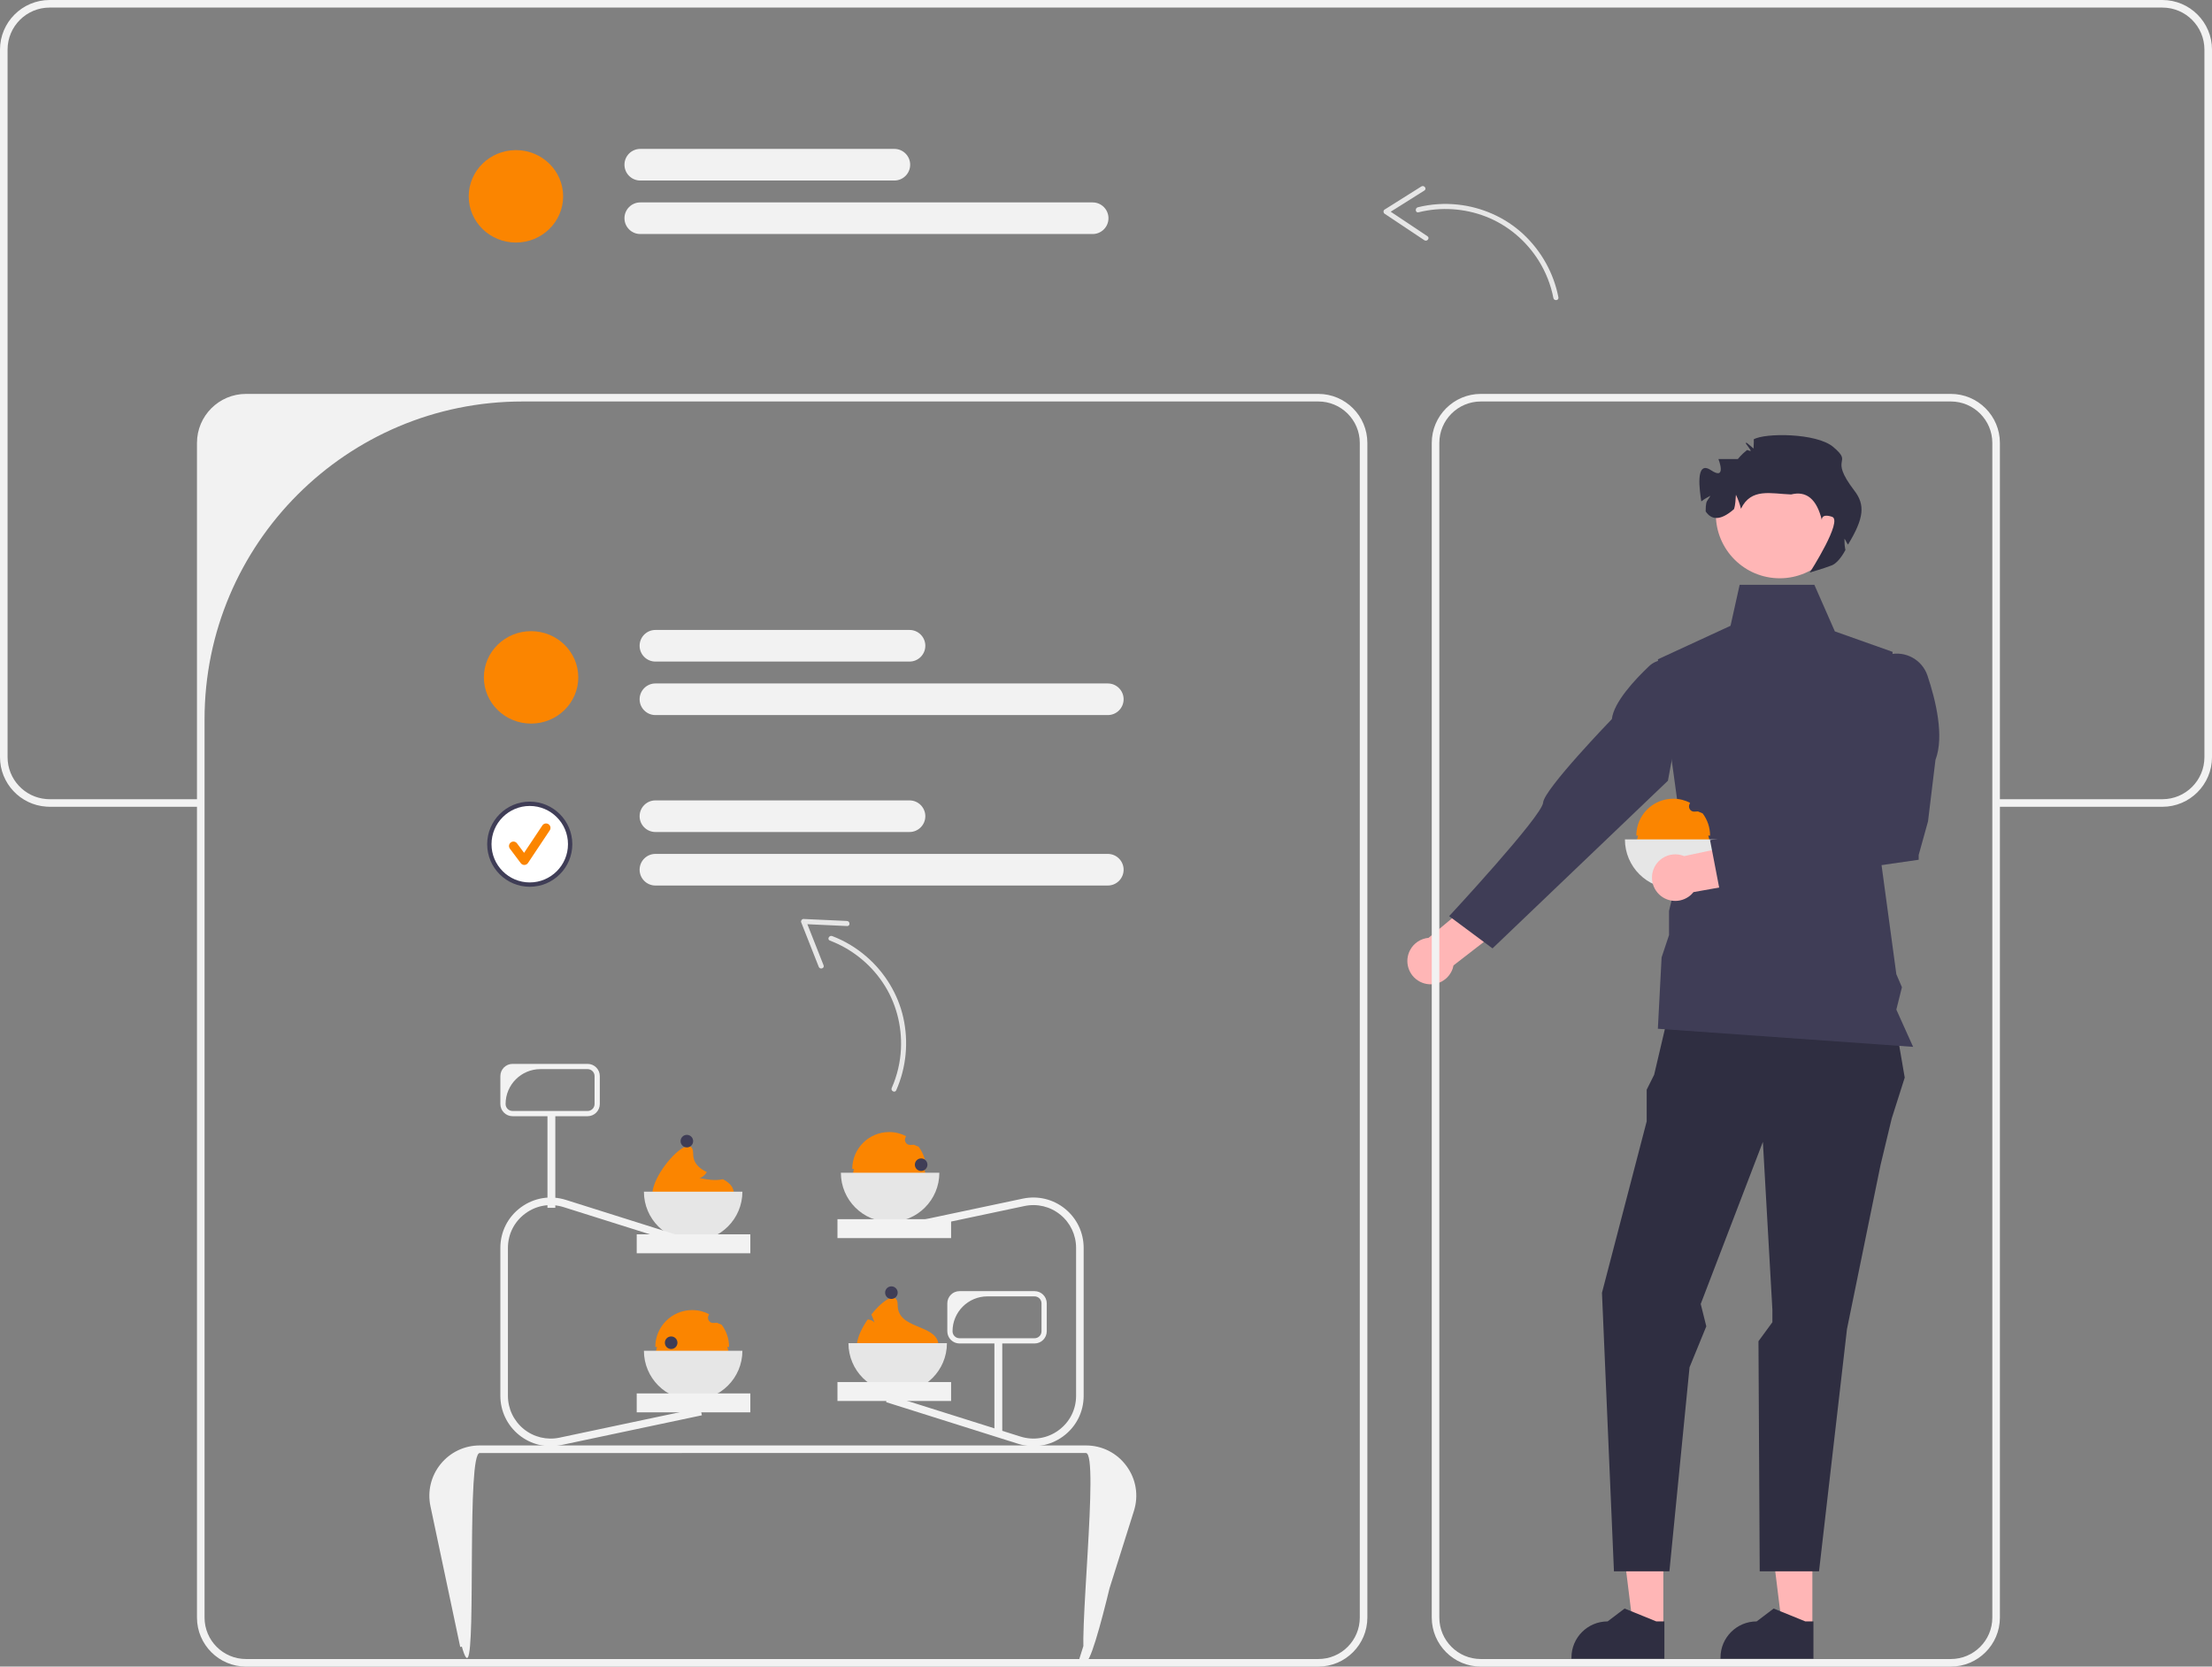 <svg xmlns="http://www.w3.org/2000/svg" width="584" height="439.996" viewBox="0 0 584 439.996" xmlns:xlink="http://www.w3.org/1999/xlink"><rect x="0" y="0" width="584" height="439.996" fill="#808080" stroke="none"/><g><rect x="144.538" y="293.999" width="2.073" height="24.873" fill="#f2f2f2"/><path d="M155.133,294.69h-19.808c-1.777,0-3.223-1.446-3.223-3.223v-7.371c0-1.778,1.446-3.223,3.223-3.223h19.808c1.777,0,3.223,1.446,3.223,3.223v7.371c0,1.778-1.446,3.223-3.223,3.223Zm-12.437-12.436c-5.088,0-9.213,4.125-9.213,9.213h0c0,1.017,.825,1.842,1.842,1.842h19.808c1.017,0,1.841-.824,1.841-1.841v-7.371c0-1.017-.825-1.842-1.842-1.842h-12.436Z" fill="#f2f2f2"/></g><g><rect x="262.538" y="353.999" width="2.073" height="24.873" fill="#f2f2f2"/><path d="M273.133,354.69h-19.808c-1.777,0-3.223-1.446-3.223-3.223v-7.371c0-1.778,1.446-3.223,3.223-3.223h19.808c1.777,0,3.223,1.446,3.223,3.223v7.371c0,1.778-1.446,3.223-3.223,3.223Zm-12.437-12.436c-5.088,0-9.213,4.125-9.213,9.213h0c0,1.017,.825,1.842,1.842,1.842h19.808c1.017,0,1.841-.824,1.841-1.841v-7.371c0-1.017-.825-1.842-1.842-1.842h-12.436Z" fill="#f2f2f2"/></g><g><polygon points="478.491 429.604 470.513 429.604 466.717 398.83 478.493 398.831 478.491 429.604" fill="#ffb6b6"/><path d="M478.772,437.927l-24.534-.001v-.31c0-5.274,4.276-9.549,9.55-9.549h.001l4.482-3.4,8.362,3.4,2.142,0-0,9.86Z" fill="#2f2e41"/></g><g><polygon points="439.141 429.604 431.162 429.604 427.367 398.83 439.142 398.831 439.141 429.604" fill="#ffb6b6"/><path d="M439.421,437.927l-24.534-.001v-.31c0-5.274,4.276-9.549,9.55-9.549h.001l4.482-3.4,8.362,3.4,2.142,0-0,9.86Z" fill="#2f2e41"/></g><polygon points="443.357 255.473 497.464 253.014 502.874 284.494 499.431 295.316 496.48 307.613 487.626 350.898 480.248 414.843 464.589 414.843 464.262 354.095 467.935 349.078 467.935 345.731 465.426 301.464 449.014 344.258 450.489 350.16 446.062 360.982 440.746 414.843 426.106 414.843 422.944 341.306 434.749 296.053 434.749 287.691 436.716 283.756 443.357 255.473" fill="#2f2e41"/><polygon points="479.018 154.392 459.295 154.392 456.884 165.213 437.7 174.067 444.587 224.239 440.652 240.471 440.652 246.865 438.684 252.768 437.7 271.601 505.088 276.378 500.661 266.541 502.137 260.638 500.661 257.195 496.726 228.174 499.677 172.1 484.429 166.689 479.018 154.392" fill="#3f3d56"/><path d="M377.167,247.594l14.127-11.749,7.838,7.134-15.378,11.891c-.111,.583-.308,1.16-.599,1.713-1.583,3.005-5.302,4.159-8.307,2.576s-4.159-5.302-2.576-8.307c1.009-1.917,2.888-3.076,4.896-3.256Z" fill="#ffb6b6"/><path d="M450.2,178.128l-7.507-3.021c-2.328-1.422-5.322-1.116-7.303,.759-3.774,3.573-9.335,9.526-9.832,13.977,0,0-17.92,18.55-18.152,22.055-.232,3.505-24.81,29.976-24.81,29.976l11.449,8.509,46.312-44.267,4.17-22.425c1.961-2.858,8.631-3.755,5.673-5.563Z" fill="#3f3d56"/><circle cx="469.872" cy="135.807" r="16.863" fill="#ffb6b6"/><path d="M487.9,143.778c-.39-.48-.55-1.08-.94-1.56,.02,.79,.01,1.59,.15,2.36,.02,.12,.04,.27,.07,.46,.01,.04,.02,.06,.03,.1,0,.02,.01,.04,.01,.06-1.19,2.25-2.55,3.64-3.53,4.03-2.42,.97-5.69,1.8-5.9,1.96,.23-.36,8.81-13.78,5.9-14.75-2.95-.98-2.7,.85-2.7,.85-1.343-5.508-4.043-7.775-8.12-6.75-5.32-.19-10.53-1.81-13.23,3.78-.31-1.29-.78-2.55-1.33-3.7-.11,1.23-.11,2.6-.51,3.8-3.78,3.297-6.045,2.735-7.48,.6,0-.43,.01-.87,.04-1.3,.03-.29,.06-.56,.11-.84,.16-.81,.79-1.28,1.1-1.99-.69,.38-1.41,.74-2.03,1.22-.09,.07-.22,.16-.37,.27-.39-2.55-1.73-11.1,2.55-8.24s1.97-2.95,1.97-2.95h5.13s.88-1.16,2.44-2.39c.28,.08,.54,.16,.8,.26,.77,.3-1.71-2.49-1.06-2.06-.25-.74,2.35,1.98,1.99,1.28-.06-.12,.12-2.07,.01-2.28,2.86-1.73,16.58-1.739,21,2,5.56,4.703-1.478,2.303,5.59,11.55,2.819,3.688,2.627,7.15-1.69,14.23Z" fill="#2f2e41"/><path d="M348.059,439.996H64.948c-7.138,0-12.945-5.808-12.945-12.945V116.94c0-7.138,5.807-12.945,12.945-12.945H348.059c7.138,0,12.945,5.807,12.945,12.945V427.05c0,7.138-5.807,12.945-12.945,12.945ZM137.925,105.996c-46.348,0-83.921,37.573-83.921,83.921v237.133c0,6.045,4.9,10.945,10.945,10.945H348.059c6.045,0,10.945-4.9,10.945-10.945V116.94c0-6.045-4.9-10.945-10.945-10.945H137.925Z" fill="#f2f2f2"/><path d="M515.059,439.996h-124.11c-7.138,0-12.945-5.808-12.945-12.945V116.94c0-7.138,5.807-12.945,12.945-12.945h124.11c7.138,0,12.945,5.807,12.945,12.945V427.05c0,7.138-5.807,12.945-12.945,12.945ZM390.948,105.996c-6.035,0-10.945,4.91-10.945,10.945V427.05c0,6.035,4.91,10.945,10.945,10.945h124.11c6.035,0,10.945-4.91,10.945-10.945V116.94c0-6.035-4.91-10.945-10.945-10.945h-124.11Z" fill="#f2f2f2"/><path d="M570.91,0H13.1C5.88,0,0,5.87,0,13.09V199.9c0,6.92,5.41,12.62,12.22,13.06,.29,.03,.58,.04,.88,.04H52.22v-2H13.1c-.3,0-.59-.01-.88-.04-5.71-.45-10.22-5.24-10.22-11.06V13.09C2,6.97,6.98,2,13.1,2H570.91c6.12,0,11.09,4.97,11.09,11.09V199.9c0,6.12-4.97,11.1-11.09,11.1h-44.69v2h44.69c7.22,0,13.09-5.88,13.09-13.1V13.09c0-7.22-5.87-13.09-13.09-13.09Z" fill="#f2f2f2"/><g><path d="M193.798,315.38h-21.59c0-.25,.02-.5,.06-.77,.56-4.24,5.52-10.49,8.5-11.79,.57-.24,1.07-.31,1.45-.14,.49,.21,.79,.82,.79,1.91,0,2.57,1.62,3.88,3.61,4.85-.49,.76-1.12,1.37-1.95,1.57,1.65,.35,4.19,.8,6.17,.31,1.46,.76,2.61,1.71,2.89,3.29,.05,.24,.07,.5,.07,.77Z" fill="#fb8500"/><circle cx="181.343" cy="301.27" r="1.66" fill="#3f3d56"/><path d="M183.003,327.61c7.18,0,13-5.82,13-13h-26c0,7.18,5.82,13,13,13Z" fill="#e6e6e6"/></g><g><path d="M247.798,355.38h-21.59c0-.25,.02-.5,.06-.77,.25-1.9,1.39-4.2,2.83-6.28,.69,.09,1.31,.33,1.78,.81-.22-.61-.48-1.34-.82-2.1,1.57-2,3.35-3.63,4.71-4.22,.57-.24,1.07-.31,1.45-.14,.49,.21,.79,.82,.79,1.91,0,6.34,9.82,4.98,10.72,10.02,.05,.24,.07,.5,.07,.77Z" fill="#fb8500"/><circle cx="235.343" cy="341.27" r="1.66" fill="#3f3d56"/><path d="M237.003,367.61c7.18,0,13-5.82,13-13h-26c0,7.18,5.82,13,13,13Z" fill="#e6e6e6"/></g><g><path d="M234.746,301.868c-5.38,0-9.742,4.362-9.742,9.742h19.484c0-5.38-4.362-9.742-9.742-9.742Z" fill="#fb8500"/><path d="M244.488,308.61h-19.48c0-5.38,4.36-9.74,9.74-9.74,1.61,0,3.13,.39,4.46,1.08-.053,.123-.107,.247-.163,.37-.419,.926,.247,1.99,1.263,1.955,.332-.011,.66-.029,.981-.052l1.243,.527c1.225,1.635,1.956,3.663,1.956,5.859Z" fill="#fb8500"/><path d="M235.003,322.61c7.18,0,13-5.82,13-13h-26c0,7.18,5.82,13,13,13Z" fill="#e6e6e6"/></g><g><path d="M441.746,213.868c-5.38,0-9.742,4.362-9.742,9.742h19.484c0-5.38-4.362-9.742-9.742-9.742Z" fill="#fb8500"/><path d="M451.488,220.61h-19.48c0-5.38,4.36-9.74,9.74-9.74,1.61,0,3.13,.39,4.46,1.08-.053,.123-.107,.247-.163,.37-.419,.926,.247,1.99,1.263,1.955,.332-.011,.66-.029,.981-.052l1.243,.527c1.225,1.635,1.956,3.663,1.956,5.859Z" fill="#fb8500"/><path d="M442.003,234.61c7.18,0,13-5.82,13-13h-26c0,7.18,5.82,13,13,13Z" fill="#e6e6e6"/></g><g><ellipse cx="140.212" cy="178.833" rx="12.463" ry="12.201" fill="#fb8500"/><path d="M240.125,174.659h-67.085c-2.301,0-4.174-1.872-4.174-4.174s1.872-4.174,4.174-4.174h67.085c2.301,0,4.174,1.872,4.174,4.174s-1.872,4.174-4.174,4.174Z" fill="#f2f2f2"/><path d="M292.478,188.786h-119.438c-2.301,0-4.174-1.872-4.174-4.174s1.872-4.174,4.174-4.174h119.438c2.301,0,4.174,1.872,4.174,4.174s-1.872,4.174-4.174,4.174Z" fill="#f2f2f2"/></g><g><path d="M240.125,219.659h-67.085c-2.301,0-4.174-1.872-4.174-4.174s1.872-4.174,4.174-4.174h67.085c2.301,0,4.174,1.872,4.174,4.174s-1.872,4.174-4.174,4.174Z" fill="#f2f2f2"/><path d="M292.478,233.786h-119.438c-2.301,0-4.174-1.872-4.174-4.174s1.872-4.174,4.174-4.174h119.438c2.301,0,4.174,1.872,4.174,4.174s-1.872,4.174-4.174,4.174Z" fill="#f2f2f2"/></g><g><ellipse cx="136.212" cy="51.833" rx="12.463" ry="12.201" fill="#fb8500"/><path d="M236.125,47.659h-67.085c-2.301,0-4.174-1.872-4.174-4.174s1.872-4.174,4.174-4.174h67.085c2.301,0,4.174,1.872,4.174,4.174s-1.872,4.174-4.174,4.174Z" fill="#f2f2f2"/><path d="M288.478,61.786h-119.438c-2.301,0-4.174-1.872-4.174-4.174s1.872-4.174,4.174-4.174h119.438c2.301,0,4.174,1.872,4.174,4.174s-1.872,4.174-4.174,4.174Z" fill="#f2f2f2"/></g><path d="M286.441,439.911l-1.907-.602,12.933-41.008c1.094-3.469-8.829,43.242-10.979,40.309-2.151-2.934,3.846-55,.208-55H126.654c-3.421,0-1.012,51.342-3.167,54-2.155,2.658-8.591-43.716-7.883-40.369l7.861,37.162-1.957,.414-7.861-37.162c-.834-3.94,.143-7.994,2.679-11.123s6.3-4.923,10.327-4.923h160.042c4.282,0,8.189,1.98,10.721,5.434,2.532,3.453,3.245,7.775,1.957,11.859l-12.933,41.008Z" fill="#f2f2f2"/><path d="M233.972,370.185l1.93,.61,32.91,10.38c4.08,1.28,8.4,.57,11.86-1.96,3.45-2.53,5.43-6.44,5.43-10.72l0-39.04c0-4.03-1.79-7.79-4.92-10.33-3.13-2.54-7.19-3.51-11.13-2.68l-35.17,7.44-1.99,.42,.02,.09,.4,1.87,.32-.07,1.96-.41,34.88-7.38c3.35-.71,6.79,.12,9.45,2.27,2.66,2.16,4.18,5.36,4.18,8.78l-0,39.04c0,3.64-1.68,6.96-4.62,9.11-2.93,2.15-6.6,2.75-10.07,1.66l-33.32-10.5-1.99-.63-.13,2.05Z" fill="#f2f2f2"/><path d="M184.232,327.768l-1.93-.61-32.91-10.38c-4.08-1.28-8.4-.57-11.86,1.96-3.45,2.53-5.43,6.44-5.43,10.72l-0,39.04c0,4.03,1.79,7.79,4.92,10.33s7.19,3.51,11.13,2.68l35.17-7.44,1.99-.42-.02-.09-.4-1.87-.32,.07-1.96,.41-34.88,7.38c-3.35,.71-6.79-.12-9.45-2.27-2.66-2.16-4.18-5.36-4.18-8.78l0-39.04c0-3.64,1.68-6.96,4.62-9.11,2.93-2.15,6.6-2.75,10.07-1.66l33.32,10.5,1.99,.63,.13-2.05Z" fill="#f2f2f2"/><path d="M444.653,226.021l17.965-3.855,3.634,9.955-19.139,3.4c-.369,.465-.811,.885-1.325,1.239-2.796,1.928-6.626,1.225-8.555-1.571-1.928-2.796-1.225-6.626,1.571-8.555,1.783-1.23,3.985-1.385,5.848-.614Z" fill="#ffb6b6"/><path d="M498.867,172.778h0c4.276-.987,8.615,1.42,10.012,5.58,2.19,6.522,4.493,16.018,2.111,22.27l-1.968,16.232-2.459,8.854v1.268l-52.631,7.585-2.459-12.789,33.94-5.411,.984-5.903,.918-.918,1.261-6.706,3.782-23.119c.56-3.421,3.132-6.165,6.51-6.945Z" fill="#3f3d56"/><g><path d="M182.746,348.868c-5.38,0-9.742,4.362-9.742,9.742h19.484c0-5.38-4.362-9.742-9.742-9.742Z" fill="#fb8500"/><path d="M192.488,355.61h-19.48c0-5.38,4.36-9.74,9.74-9.74,1.61,0,3.13,.39,4.46,1.08-.053,.123-.107,.247-.163,.37-.419,.926,.247,1.99,1.263,1.955,.332-.011,.66-.029,.981-.052l1.243,.527c1.225,1.635,1.956,3.663,1.956,5.859Z" fill="#fb8500"/><path d="M183.003,369.61c7.18,0,13-5.82,13-13h-26c0,7.18,5.82,13,13,13Z" fill="#e6e6e6"/></g><circle cx="177.196" cy="354.492" r="1.66" fill="#3f3d56"/><circle cx="243.196" cy="307.492" r="1.66" fill="#3f3d56"/><rect x="221.102" y="364.872" width="30" height="5" fill="#f2f2f2"/><rect x="168.102" y="367.872" width="30" height="5" fill="#f2f2f2"/><rect x="168.102" y="325.872" width="30" height="5" fill="#f2f2f2"/><rect x="221.102" y="321.872" width="30" height="5" fill="#f2f2f2"/><g><circle cx="139.862" cy="222.875" r="10.521" fill="#fff"/><path d="M139.862,234.116c-6.198,0-11.24-5.042-11.24-11.24s5.042-11.24,11.24-11.24,11.24,5.042,11.24,11.24-5.042,11.24-11.24,11.24Zm0-21.335c-5.566,0-10.095,4.528-10.095,10.095s4.528,10.095,10.095,10.095,10.095-4.528,10.095-10.095-4.528-10.095-10.095-10.095Z" fill="#3f3d56"/><path d="M138.426,228.351c-.368,0-.715-.173-.936-.468l-2.87-3.827c-.388-.517-.283-1.251,.234-1.638,.517-.388,1.251-.283,1.638,.234l1.878,2.504,4.823-7.234c.359-.538,1.085-.682,1.623-.325,.538,.358,.683,1.085,.325,1.623l-5.74,8.611c-.211,.316-.562,.51-.941,.521l-.033,0Z" fill="#fb8500"/></g><g><path d="M236.618,287.84c2.656-5.995,3.297-12.769,1.869-19.166-1.391-6.231-4.865-11.897-9.676-16.078-2.686-2.334-5.771-4.203-9.098-5.465-.797-.302-1.424,.881-.619,1.187,5.664,2.148,10.585,6.058,13.965,11.085,3.464,5.153,5.104,11.331,4.805,17.523-.171,3.541-.997,7.054-2.433,10.295-.348,.785,.837,1.408,1.187,.619h0Z" fill="#e6e6e6"/><path d="M223.607,243.145l-11.474-.527c-.417-.019-.766,.485-.614,.87l4.643,11.769c.314,.797,1.593,.401,1.277-.401l-4.643-11.769-.614,.87,11.474,.527c.862,.04,.807-1.298-.048-1.338h0Z" fill="#e6e6e6"/></g><g><path d="M411.445,78.51c-1.239-6.439-4.578-12.368-9.401-16.806-4.698-4.324-10.783-6.994-17.12-7.684-3.537-.385-7.137-.159-10.59,.703-.827,.206-.667,1.536,.169,1.328,5.877-1.467,12.149-1.064,17.794,1.136,5.785,2.255,10.657,6.393,13.945,11.649,1.88,3.006,3.206,6.362,3.876,9.843,.162,.843,1.491,.679,1.328-.169h0Z" fill="#e6e6e6"/><path d="M375.258,49.228l-9.724,6.114c-.354,.222-.352,.836-.008,1.065l10.528,7.016c.713,.475,1.538-.579,.819-1.058l-10.528-7.016-.008,1.065,9.724-6.114c.73-.459-.078-1.527-.802-1.071h0Z" fill="#e6e6e6"/></g></svg>